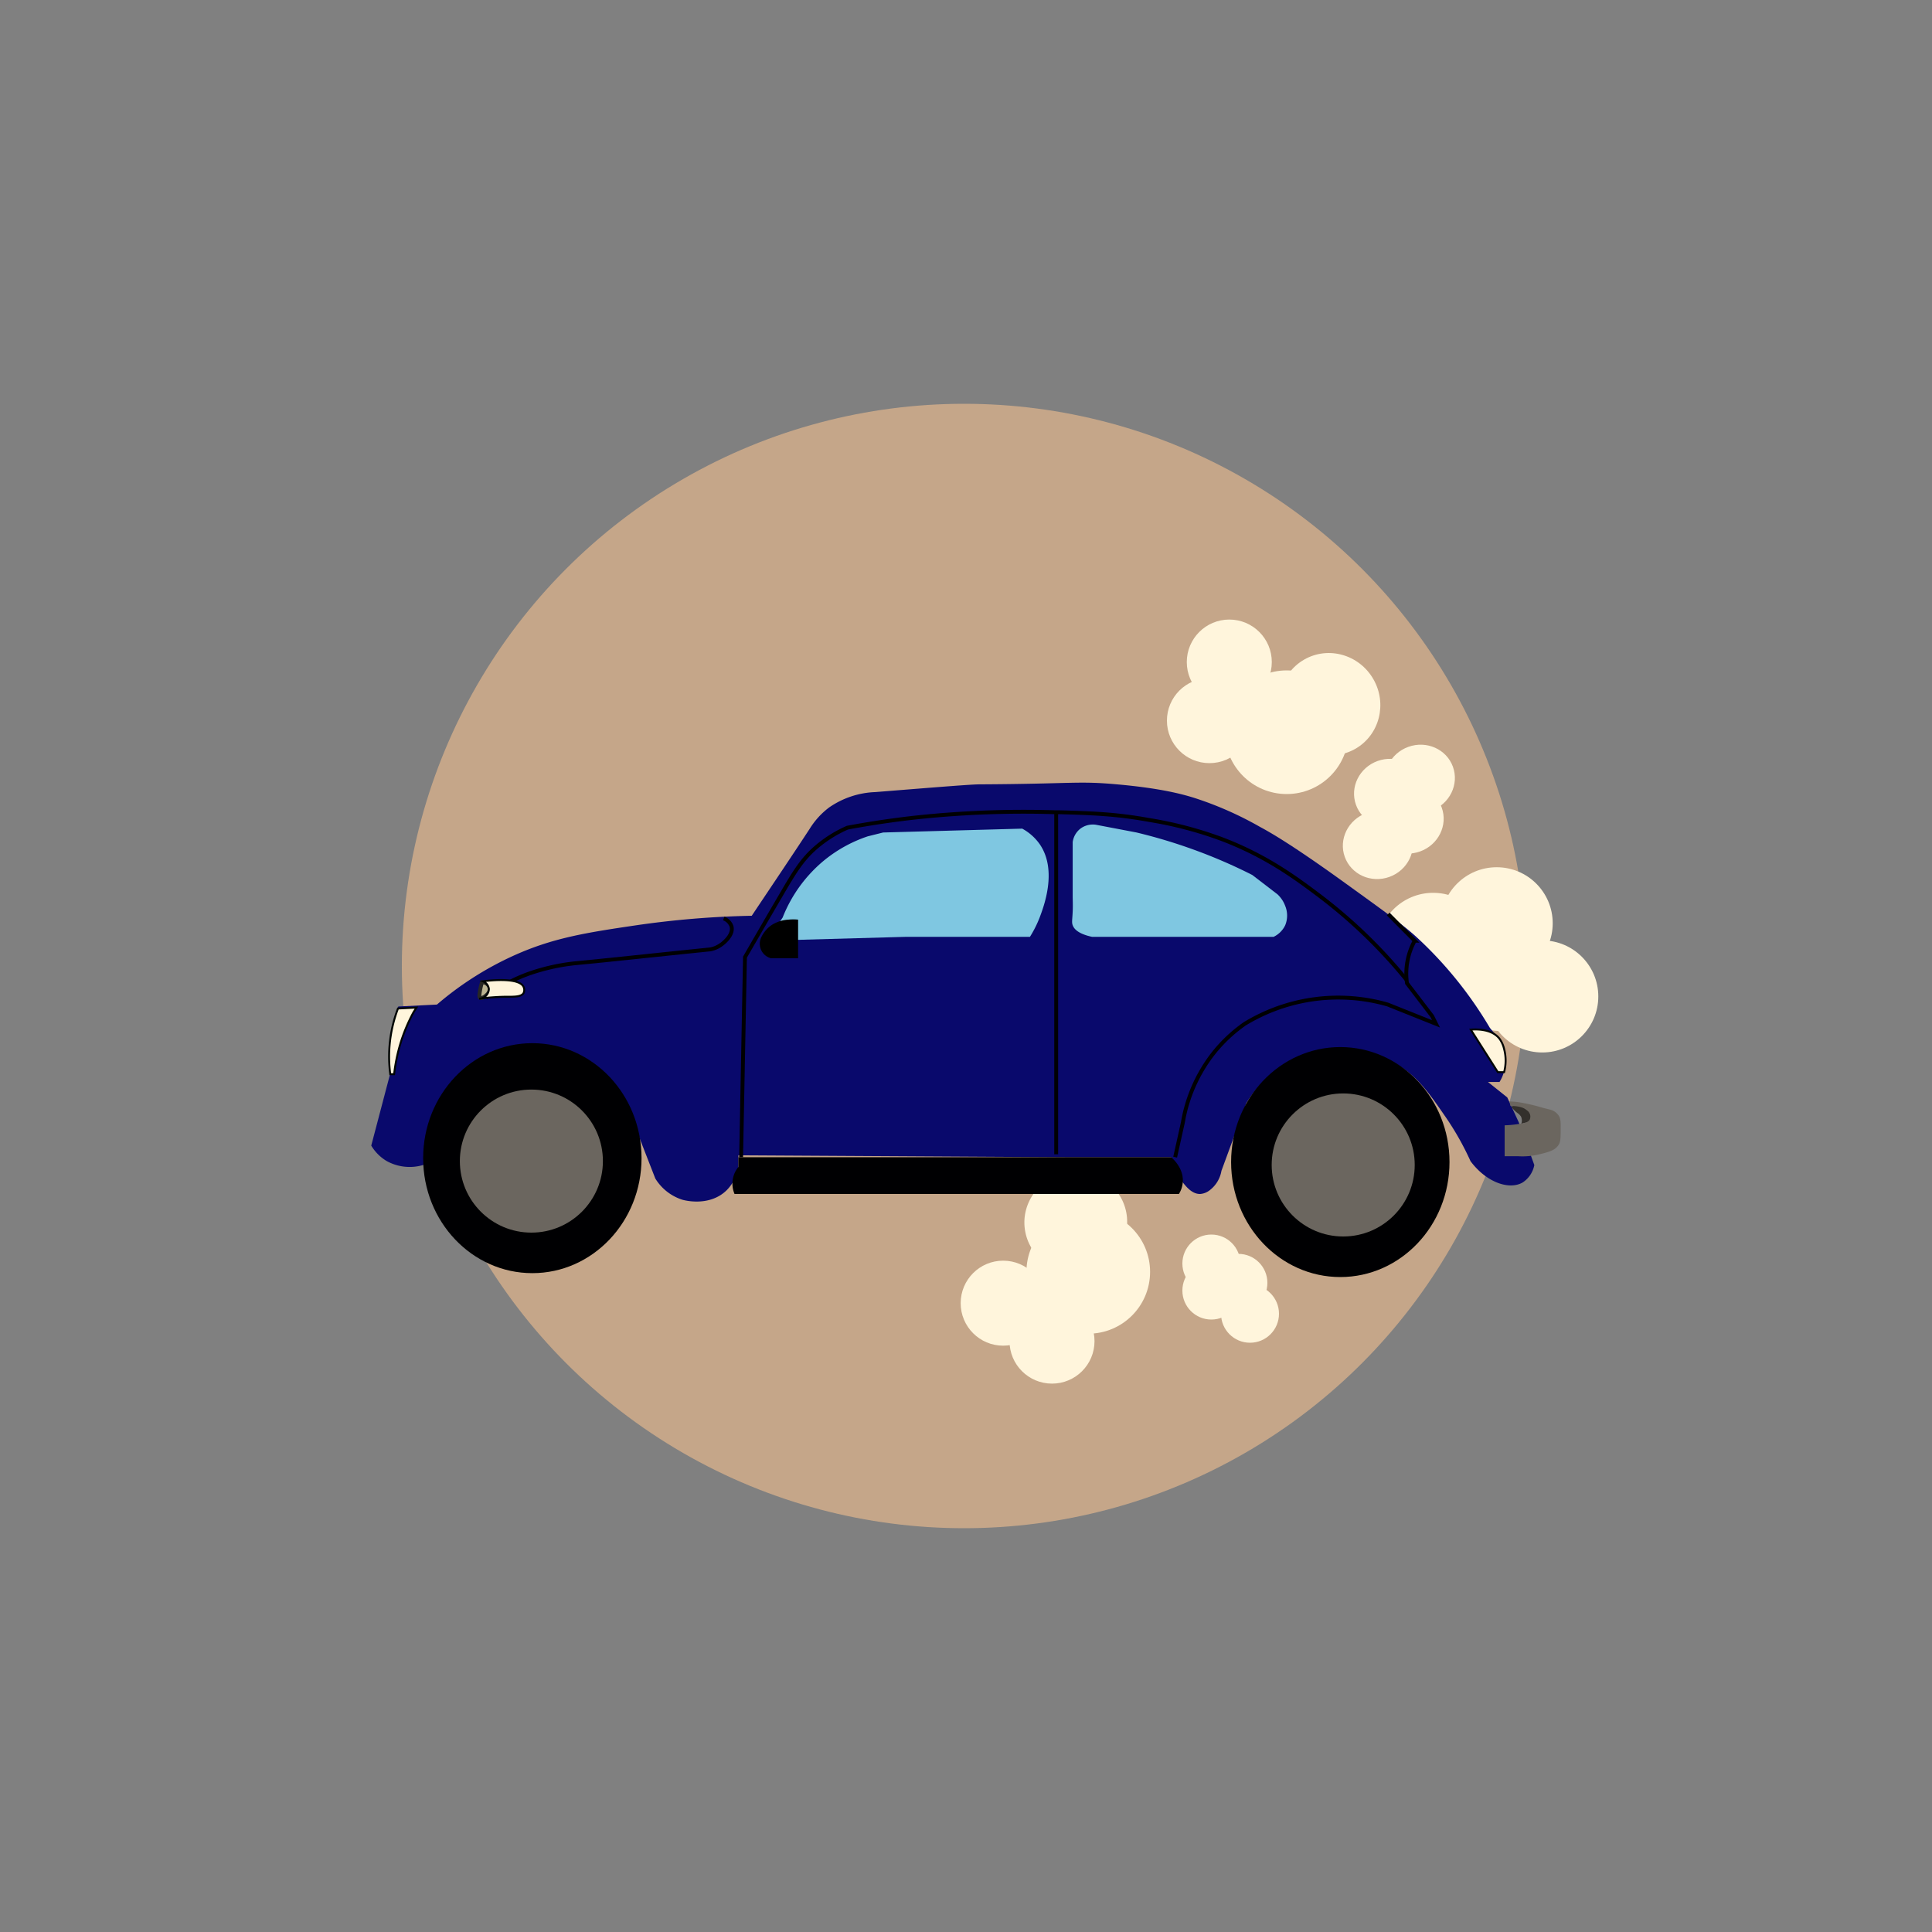 <svg id="Layer_1" data-name="Layer 1" xmlns="http://www.w3.org/2000/svg" viewBox="0 0 500 500"><rect x="0" y="0" width="500" height="500" fill="#808080" stroke="none"/><defs><style>.cls-1{fill:#c5a689;}.cls-2,.cls-8{fill:#fff5dc;}.cls-3{fill:#09096c;}.cls-4{fill:#7fc7e1;}.cls-5{fill:#000002;}.cls-6{fill:none;stroke:#000002;}.cls-6,.cls-7,.cls-8{stroke-miterlimit:10;}.cls-7{fill:#bcb491;stroke:#282724;}.cls-8{stroke:#000503;stroke-width:0.5px;}.cls-9{fill:#33302c;}.cls-10{fill:#6b665f;}</style></defs><title>Artboard 2</title><circle class="cls-1" cx="249.5" cy="250" r="145.5"/><circle class="cls-2" cx="281.64" cy="329.16" r="16"/><circle class="cls-2" cx="259.62" cy="337.26" r="11"/><circle class="cls-2" cx="272.26" cy="347.08" r="11"/><ellipse class="cls-2" cx="278.43" cy="316.25" rx="13.31" ry="13" transform="translate(-54.8 58.38) rotate(-10.9)"/><circle class="cls-2" cx="388.3" cy="252.32" r="14.5"/><circle class="cls-2" cx="387.34" cy="238.94" r="14.5"/><circle class="cls-2" cx="370.9" cy="245.56" r="14.5"/><circle class="cls-2" cx="399.14" cy="257.88" r="14.5"/><path class="cls-3" d="M194.55,237c6.08-9.09,11.11-16.56,15-22.51a20.15,20.15,0,0,1,5-5.5,22.38,22.38,0,0,1,12-4c16.58-1.33,24.87-2,27-2,24.49-.13,25.24-.92,35.52,0,11.32,1,16.95,2.55,20,3.5a89.81,89.81,0,0,1,17,7.5c2.32,1.25,7.89,4.32,22,14.51,10.09,7.28,15.14,10.91,18.51,14a103.23,103.23,0,0,1,19,23.51l2.5,3a10.76,10.76,0,0,1,1.51,6.5,10.59,10.59,0,0,1-1.51,4.5h-3l5,4,3,6.5,4,11a6.94,6.94,0,0,1-3,4.5c-3.37,2-9.3.14-13.51-5.5a73.6,73.6,0,0,0-6.5-11.51c-4.21-6.09-7.18-10.38-12.51-13.51a29,29,0,0,0-23.51-2.5,29.38,29.38,0,0,0-15.51,12.51L316.11,303a8,8,0,0,1-3,5,4.51,4.51,0,0,1-2.5,1c-2.14.05-3.7-2-4.51-3,0,0-1-1.29-3-6.51h-27l-85-.5v3a11,11,0,0,1-3,6c-4.52,4.49-11.23,2.58-11.51,2.5a12.76,12.76,0,0,1-7-5.5l-8-20.51a32,32,0,0,0-20-10.51,28.57,28.57,0,0,0-30,18q-1,4.75-2,9.51a12.32,12.32,0,0,1-9.51-1,11.47,11.47,0,0,1-4-4q2.5-9.5,5-19a35.24,35.24,0,0,1,.5-12,34.7,34.7,0,0,1,1.5-5l10-.5a83.23,83.23,0,0,1,19.51-12.51c10.31-4.72,18.94-6.07,32-8A238.38,238.38,0,0,1,194.55,237Z"/><path class="cls-4" d="M202.55,237.45a36.55,36.55,0,0,1,11-15,35.86,35.86,0,0,1,11-6l4-1,36-1a13.33,13.33,0,0,1,4.51,4c4.71,6.81,1,16.33,0,19a29.48,29.48,0,0,1-2.51,5h-32l-36,1Z"/><path class="cls-4" d="M283.59,213.44l10.51,2a136.87,136.87,0,0,1,15,4.51,134.8,134.8,0,0,1,15,6.5l6.51,5a7.75,7.75,0,0,1,2,3,6.58,6.58,0,0,1,0,5,6.33,6.33,0,0,1-3,3h-47c-3.51-.76-4.64-2-5-3-.28-.76-.1-1.35,0-3.5.08-1.7,0-3.09,0-4v-14a5.32,5.32,0,0,1,2-3.5A5.38,5.38,0,0,1,283.59,213.44Z"/><path d="M206.55,248V238a12.1,12.1,0,0,0-2.5,0,9.06,9.06,0,0,0-4.5,1.5,8,8,0,0,0-2.5,3,3.87,3.87,0,0,0,2.5,5.5Z"/><path class="cls-5" d="M193.55,309H305.1a6.71,6.71,0,0,0,1-3c.31-3.66-2.62-6.19-3-6.51h-112V302a6.8,6.8,0,0,0-1,7Z"/><ellipse class="cls-5" cx="346.87" cy="300.74" rx="28.26" ry="29.76"/><ellipse class="cls-5" cx="137.77" cy="299.73" rx="28.26" ry="29.76"/><path class="cls-6" d="M359.26,236.54l6.87,6.92a17.68,17.68,0,0,0-2,11l6.51,8.51,1,2-12.51-5a46.48,46.48,0,0,0-37,5,38.48,38.48,0,0,0-8,7.5,39.76,39.76,0,0,0-8,18q-1,4.5-2,9"/><path class="cls-6" d="M187.3,237.7a3.4,3.4,0,0,1,2,2c.59,2-1.57,4.09-3,5a6.69,6.69,0,0,1-2.5,1c-15.64,1.6-27.57,2.9-34,3.5a53,53,0,0,0-10.51,2,40.93,40.93,0,0,0-6.5,2.5,37.69,37.69,0,0,0-7,4.5"/><path class="cls-6" d="M191.8,299.48l1-51.77c1.48-2.57,4.61-8,9-15.51,3.78-6.48,5.75-9.79,9.51-13a32.34,32.34,0,0,1,8-5c4.11-.77,9.76-1.71,16.51-2.5a261.78,261.78,0,0,1,37-1.5l1.09,0c8.89.25,15,.47,23.42,2a99.71,99.71,0,0,1,19,5c11.41,4.36,19,10,25,14.51A130.38,130.38,0,0,1,364,253.57"/><line class="cls-6" x1="273.34" y1="298.73" x2="273.34" y2="210.19"/><path class="cls-7" d="M124.26,258.21c-.3-.21-.2-.84,0-2a14.71,14.71,0,0,1,.5-2,2.1,2.1,0,0,1,2,1.5,2.14,2.14,0,0,1-.76,1.72C125.54,257.92,124.66,258.49,124.26,258.21Z"/><path class="cls-8" d="M102,278a44.64,44.64,0,0,1,1.5-7.5A43.87,43.87,0,0,1,107,262l.78-1.24L103,261a34.91,34.91,0,0,0-2,17Z"/><path class="cls-8" d="M135.52,255.46c-1.13-2.68-9.31-1.66-10.51-1.5a2.46,2.46,0,0,1,1.51,2,2.59,2.59,0,0,1-2.51,2.5,61.81,61.81,0,0,1,6.51-.5c2.52,0,4.43.07,5-1A1.9,1.9,0,0,0,135.52,255.46Z"/><path class="cls-8" d="M380.64,266.47l7,11h1.62a11.67,11.67,0,0,0,0-6,7.38,7.38,0,0,0-1.12-2.55C386,266,381.3,266.41,380.64,266.47Z"/><path class="cls-9" d="M393.65,291a2.57,2.57,0,0,0,0-2,3.2,3.2,0,0,0-1-1,9.47,9.47,0,0,1-1.5-1.5l.5-.5h2a5.74,5.74,0,0,0,.5.5c.5.45.68.5,1.1.87a2.47,2.47,0,0,1,.9,1.13,2,2,0,0,1,0,1,1.47,1.47,0,0,1-.5,1c-.31.19-.54,0-1.08.1A2.26,2.26,0,0,0,393.65,291Z"/><circle class="cls-10" cx="347.62" cy="301.49" r="18.51"/><circle class="cls-10" cx="137.52" cy="300.49" r="18.51"/><path class="cls-10" d="M390.65,285.07c1,0,1.73.1,2.25.16a49.07,49.07,0,0,1,6.5,1.5l2,.5a3.85,3.85,0,0,1,2,1.5c.36.56.53,1.2.5,3,0,2.51,0,3.76-.5,4.5-.9,1.5-2.62,1.92-5,2.5a18.1,18.1,0,0,1-5.5.5h-3.5v-8a27.78,27.78,0,0,0,4.5-.5c1-.19,1.68-.39,2-1a1.93,1.93,0,0,0,0-1.5c-.51-1.31-2.51-2.05-5-2Z"/><circle class="cls-2" cx="313.5" cy="334" r="7.5"/><circle class="cls-2" cx="313.5" cy="327" r="7.5"/><circle class="cls-2" cx="320.5" cy="332" r="7.5"/><circle class="cls-2" cx="323.5" cy="340" r="7.5"/><ellipse class="cls-2" cx="359.5" cy="205.19" rx="9.11" ry="8.78" transform="translate(-48.23 133.78) rotate(-19.78)"/><ellipse class="cls-2" cx="367.5" cy="202.31" rx="9.11" ry="8.78" transform="matrix(0.94, -0.34, 0.34, 0.94, -46.78, 136.32)"/><ellipse class="cls-2" cx="364.55" cy="212.07" rx="9.11" ry="8.78" transform="translate(-50.26 135.9) rotate(-19.78)"/><ellipse class="cls-2" cx="356.6" cy="218.67" rx="9.11" ry="8.78" transform="translate(-52.96 133.59) rotate(-19.78)"/><circle class="cls-2" cx="333" cy="189.5" r="16"/><circle class="cls-2" cx="318.14" cy="171.34" r="11"/><circle class="cls-2" cx="313" cy="186.5" r="11"/><ellipse class="cls-2" cx="344.15" cy="182.24" rx="13" ry="13.31" transform="translate(-45.01 196.49) rotate(-30)"/></svg>
